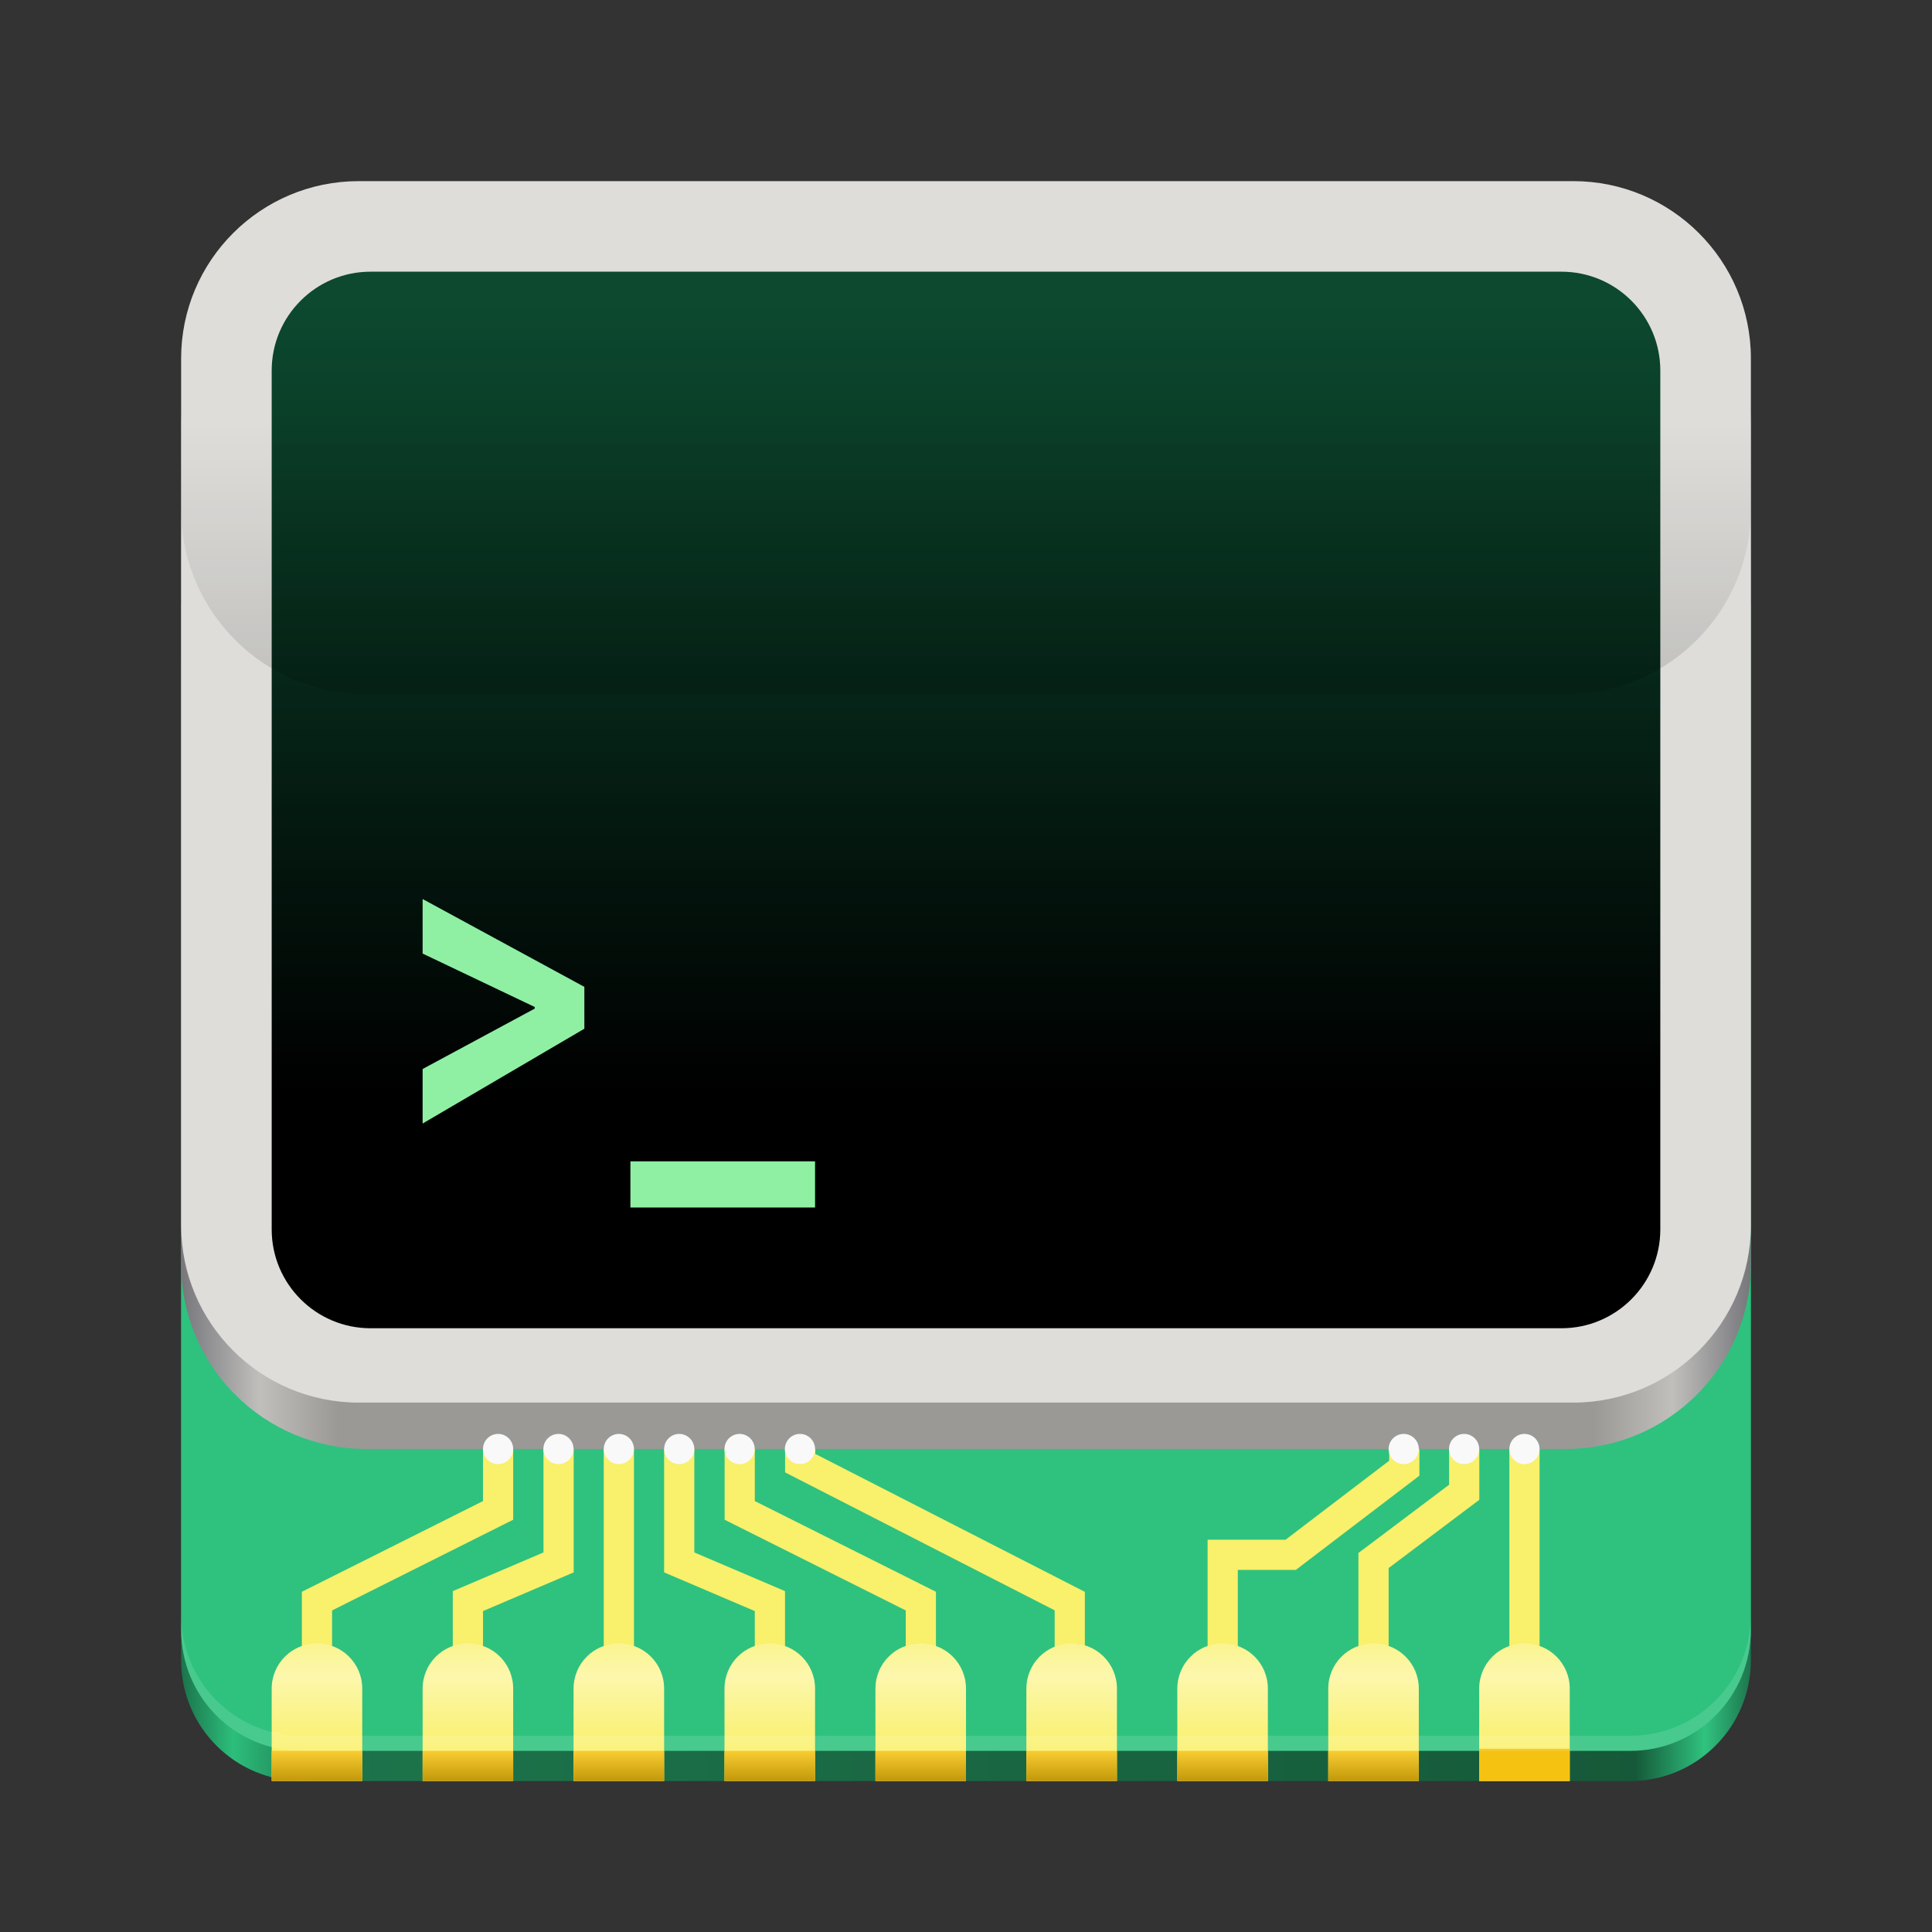<?xml version="1.0" encoding="UTF-8"?>
<svg height="128px" viewBox="0 0 128 128" width="128px" xmlns="http://www.w3.org/2000/svg" xmlns:xlink="http://www.w3.org/1999/xlink">
    <rect x="0" y="0" width="128" height="128" fill="#333333" stroke="none"/>
    <linearGradient id="a" gradientTransform="matrix(0.25 0 0 0.25 0.013 57.398)" gradientUnits="userSpaceOnUse" x1="48.025" x2="464.684" y1="63.397" y2="63.397">
        <stop offset="0" stop-color="#1b744b"/>
        <stop offset="0.033" stop-color="#2dbf7c" stop-opacity="0.996"/>
        <stop offset="0.085" stop-color="#1c764c" stop-opacity="0.98"/>
        <stop offset="0.925" stop-color="#155a3a" stop-opacity="0.98"/>
        <stop offset="0.969" stop-color="#2fc781" stop-opacity="0.969"/>
        <stop offset="1" stop-color="#1b724a" stop-opacity="0.969"/>
    </linearGradient>
    <clipPath id="b">
        <path d="m 18 108 h 86 v 10 h -86 z m 0 0"/>
    </clipPath>
    <clipPath id="c">
        <path d="m 16.496 28.445 h 96.176 c 4.418 0 8 3.574 8 7.988 v 73.578 c 0 4.414 -3.582 7.988 -8 7.988 h -96.176 c -4.418 0 -8 -3.574 -8 -7.988 v -73.578 c 0 -4.414 3.582 -7.988 8 -7.988 z m 0 0"/>
    </clipPath>
    <linearGradient id="d" gradientTransform="matrix(0.25 0 0 0.25 0.495 57.398)" gradientUnits="userSpaceOnUse" x1="94.021" x2="94.021" y1="194.219" y2="234.219">
        <stop offset="0" stop-color="#f9f06b"/>
        <stop offset="0.512" stop-color="#fcf7ac"/>
        <stop offset="1" stop-color="#f9f06b"/>
    </linearGradient>
    <clipPath id="e">
        <path d="m 18 116 h 76 v 2 h -76 z m 0 0"/>
    </clipPath>
    <clipPath id="f">
        <path d="m 16.496 28.445 h 96.176 c 4.418 0 8 3.574 8 7.988 v 73.578 c 0 4.414 -3.582 7.988 -8 7.988 h -96.176 c -4.418 0 -8 -3.574 -8 -7.988 v -73.578 c 0 -4.414 3.582 -7.988 8 -7.988 z m 0 0"/>
    </clipPath>
    <linearGradient id="g" gradientTransform="matrix(0.25 0 0 0.25 0.495 57.398)" gradientUnits="userSpaceOnUse" x1="202.021" x2="202.021" y1="242.794" y2="234.781">
        <stop offset="0" stop-color="#c09608"/>
        <stop offset="1" stop-color="#f6ca30"/>
    </linearGradient>
    <clipPath id="h">
        <path d="m 98 115 h 6 v 3 h -6 z m 0 0"/>
    </clipPath>
    <clipPath id="i">
        <path d="m 16.496 28.445 h 96.176 c 4.418 0 8 3.574 8 7.988 v 73.578 c 0 4.414 -3.582 7.988 -8 7.988 h -96.176 c -4.418 0 -8 -3.574 -8 -7.988 v -73.578 c 0 -4.414 3.582 -7.988 8 -7.988 z m 0 0"/>
    </clipPath>
    <linearGradient id="j" gradientUnits="userSpaceOnUse" x1="12" x2="116" y1="28" y2="28">
        <stop offset="0" stop-color="#77767b"/>
        <stop offset="0.05" stop-color="#c0bfbc"/>
        <stop offset="0.1" stop-color="#9a9996"/>
        <stop offset="0.9" stop-color="#9a9996"/>
        <stop offset="0.95" stop-color="#c0bfbc"/>
        <stop offset="1" stop-color="#77767b"/>
    </linearGradient>
    <linearGradient id="k" gradientUnits="userSpaceOnUse" x1="68" x2="68" y1="72.333" y2="19.987">
        <stop offset="0"/>
        <stop offset="1" stop-color="#0c492f"/>
    </linearGradient>
    <linearGradient id="l" gradientUnits="userSpaceOnUse" x1="96" x2="96" y1="48" y2="28">
        <stop offset="0" stop-opacity="0.145"/>
        <stop offset="1" stop-opacity="0"/>
    </linearGradient>
    <path d="m 20 36 h 88 c 4.418 0 8 3.582 8 8 v 66 c 0 4.418 -3.582 8 -8 8 h -88 c -4.418 0 -8 -3.582 -8 -8 v -66 c 0 -4.418 3.582 -8 8 -8 z m 0 0" fill="url(#a)"/>
    <path d="m 12 40.027 v 67.945 c 0 4.445 3.562 8.027 7.988 8.027 h 88.023 c 4.426 0 7.988 -3.582 7.988 -8.027 v -67.945 z m 0 0" fill="#2ec27e"/>
    <g fill="none" stroke="#f9f06b" stroke-width="8.006" transform="matrix(0.25 0 0 0.25 0.495 57.398)">
        <path d="m 242.053 214.217 v -19.5 l -48 -24.038 v -20.032"/>
        <path d="m 82.021 214.217 v -19.5 l 48 -24.038 v -20.032"/>
        <path d="m 122.021 214.217 v -19.5 l 24.031 -10.251 v -33.82"/>
        <path d="m 162.021 210.743 v -60.096"/>
        <path d="m 202.053 214.217 v -19.5 l -24.031 -10.251 v -33.82"/>
        <path d="m 322.053 214.217 v -31.769 h 18.016 l 30.109 -22.958 v -12.019"/>
        <path d="m 362.021 214.217 v -30.251 l 24.031 -18.091 v -15.227"/>
        <path d="m 281.521 214.217 v -19.5 l -71.438 -36.558 v -12.019"/>
        <path d="m 402.021 214.217 v -62.302"/>
    </g>
    <g clip-path="url(#b)">
        <g clip-path="url(#c)">
            <path d="m 101 108.879 c 1.66 0 3 1.336 3 2.996 v 7.977 c 0 1.66 -1.34 2.996 -3 2.996 s -3 -1.336 -3 -2.996 v -7.977 c 0 -1.66 1.34 -2.996 3 -2.996 z m -10 0 c 1.66 0 3 1.336 3 2.996 v 7.977 c 0 1.66 -1.34 2.996 -3 2.996 s -3 -1.336 -3 -2.996 v -7.977 c 0 -1.66 1.34 -2.996 3 -2.996 z m -10 0 c 1.66 0 3 1.336 3 2.996 v 7.977 c 0 1.66 -1.34 2.996 -3 2.996 s -3 -1.336 -3 -2.996 v -7.977 c 0 -1.66 1.34 -2.996 3 -2.996 z m -10 0 c 1.66 0 3 1.336 3 2.996 v 7.977 c 0 1.66 -1.34 2.996 -3 2.996 s -3 -1.336 -3 -2.996 v -7.977 c 0 -1.66 1.34 -2.996 3 -2.996 z m -10 0 c 1.66 0 3 1.336 3 2.996 v 7.977 c 0 1.66 -1.34 2.996 -3 2.996 s -3 -1.336 -3 -2.996 v -7.977 c 0 -1.66 1.34 -2.996 3 -2.996 z m -10 0 c 1.66 0 3 1.336 3 2.996 v 7.977 c 0 1.66 -1.34 2.996 -3 2.996 s -3 -1.336 -3 -2.996 v -7.977 c 0 -1.66 1.34 -2.996 3 -2.996 z m -10 0 c 1.66 0 3 1.336 3 2.996 v 7.977 c 0 1.66 -1.34 2.996 -3 2.996 s -3 -1.336 -3 -2.996 v -7.977 c 0 -1.66 1.34 -2.996 3 -2.996 z m -10 0 c 1.66 0 3 1.336 3 2.996 v 7.977 c 0 1.66 -1.34 2.996 -3 2.996 s -3 -1.336 -3 -2.996 v -7.977 c 0 -1.66 1.34 -2.996 3 -2.996 z m -10 0 c 1.66 0 3 1.336 3 2.996 v 7.977 c 0 1.66 -1.34 2.996 -3 2.996 s -3 -1.336 -3 -2.996 v -7.977 c 0 -1.66 1.34 -2.996 3 -2.996 z m 0 0" fill="url(#d)"/>
        </g>
    </g>
    <g clip-path="url(#e)">
        <g clip-path="url(#f)">
            <path d="m 88 116 h 6 v 3.992 h -6 z m -10 0 h 6 v 3.992 h -6 z m -10 0 h 6 v 3.992 h -6 z m -10 0 h 6 v 3.992 h -6 z m -10 0 h 6 v 3.992 h -6 z m -10 0 h 6 v 3.992 h -6 z m -10 0 h 6 v 3.992 h -6 z m -10 0 h 6 v 3.992 h -6 z m 0 0" fill="url(#g)"/>
        </g>
    </g>
    <g clip-path="url(#h)">
        <g clip-path="url(#i)">
            <path d="m 98 115.859 h 6 v 3.992 h -6 z m 0 0" fill="#f5c211"/>
        </g>
    </g>
    <path d="m 12 106.973 v 1 c 0 4.445 3.562 8.027 7.988 8.027 h 88.023 c 4.426 0 7.988 -3.582 7.988 -8.027 v -1 c 0 4.445 -3.562 8.027 -7.988 8.027 h -88.023 c -4.426 0 -7.988 -3.582 -7.988 -8.027 z m 0 0" fill="#ffffff" fill-opacity="0.125"/>
    <path d="m 24.27 16 h 79.461 c 6.777 0 12.27 5.484 12.27 12.25 v 55.5 c 0 6.766 -5.492 12.25 -12.27 12.25 h -79.461 c -6.777 0 -12.27 -5.484 -12.27 -12.25 v -55.5 c 0 -6.766 5.492 -12.25 12.27 -12.25 z m 0 0" fill="url(#j)"/>
    <path d="m 50 96 c 0 0.551 -0.449 1 -1 1 s -1 -0.449 -1 -1 s 0.449 -1 1 -1 s 1 0.449 1 1 z m 0 0" fill="#f9f9f9"/>
    <path d="m 46 96 c 0 0.551 -0.449 1 -1 1 s -1 -0.449 -1 -1 s 0.449 -1 1 -1 s 1 0.449 1 1 z m 0 0" fill="#f9f9f9"/>
    <path d="m 23.77 12 h 80.461 c 6.5 0 11.77 5.262 11.77 11.75 v 57.426 c 0 6.488 -5.27 11.75 -11.77 11.75 h -80.461 c -6.5 0 -11.77 -5.262 -11.77 -11.75 v -57.426 c 0 -6.488 5.27 -11.75 11.77 -11.75 z m 0 0" fill="#deddda"/>
    <path d="m 24.551 18 h 78.898 c 3.617 0 6.551 2.934 6.551 6.551 v 56.898 c 0 3.617 -2.934 6.551 -6.551 6.551 h -78.898 c -3.617 0 -6.551 -2.934 -6.551 -6.551 v -56.898 c 0 -3.617 2.934 -6.551 6.551 -6.551 z m 0 0" fill="url(#k)"/>
    <path d="m 34 96 c 0 0.551 -0.449 1 -1 1 s -1 -0.449 -1 -1 s 0.449 -1 1 -1 s 1 0.449 1 1 z m 0 0" fill="#f9f9f9"/>
    <path d="m 38 96 c 0 0.551 -0.449 1 -1 1 s -1 -0.449 -1 -1 s 0.449 -1 1 -1 s 1 0.449 1 1 z m 0 0" fill="#f9f9f9"/>
    <path d="m 42 96 c 0 0.551 -0.449 1 -1 1 s -1 -0.449 -1 -1 s 0.449 -1 1 -1 s 1 0.449 1 1 z m 0 0" fill="#f9f9f9"/>
    <path d="m 54 96 c 0 0.551 -0.449 1 -1 1 s -1 -0.449 -1 -1 s 0.449 -1 1 -1 s 1 0.449 1 1 z m 0 0" fill="#f9f9f9"/>
    <path d="m 94 96 c 0 0.551 -0.449 1 -1 1 s -1 -0.449 -1 -1 s 0.449 -1 1 -1 s 1 0.449 1 1 z m 0 0" fill="#f9f9f9"/>
    <path d="m 98 96 c 0 0.551 -0.449 1 -1 1 s -1 -0.449 -1 -1 s 0.449 -1 1 -1 s 1 0.449 1 1 z m 0 0" fill="#f9f9f9"/>
    <path d="m 102 96 c 0 0.551 -0.449 1 -1 1 s -1 -0.449 -1 -1 s 0.449 -1 1 -1 s 1 0.449 1 1 z m 0 0" fill="#f9f9f9"/>
    <path d="m 24.27 -28 h 79.461 c 6.777 0 12.27 5.484 12.27 12.25 v 49.5 c 0 6.766 -5.492 12.25 -12.27 12.25 h -79.461 c -6.777 0 -12.27 -5.484 -12.27 -12.25 v -49.5 c 0 -6.766 5.492 -12.25 12.27 -12.25 z m 0 0" fill="url(#l)"/>
    <path d="m 38.715 65.383 l -10.715 -5.82 v 3.613 l 7.426 3.539 v 0.109 l -7.426 4 v 3.613 l 10.715 -6.281 z m 0 0" fill="#8ff0a4"/>
    <path d="m 41.766 76.941 v 3.059 h 12.234 v -3.059 z m 0 0" fill="#8ff0a4"/>
</svg>
